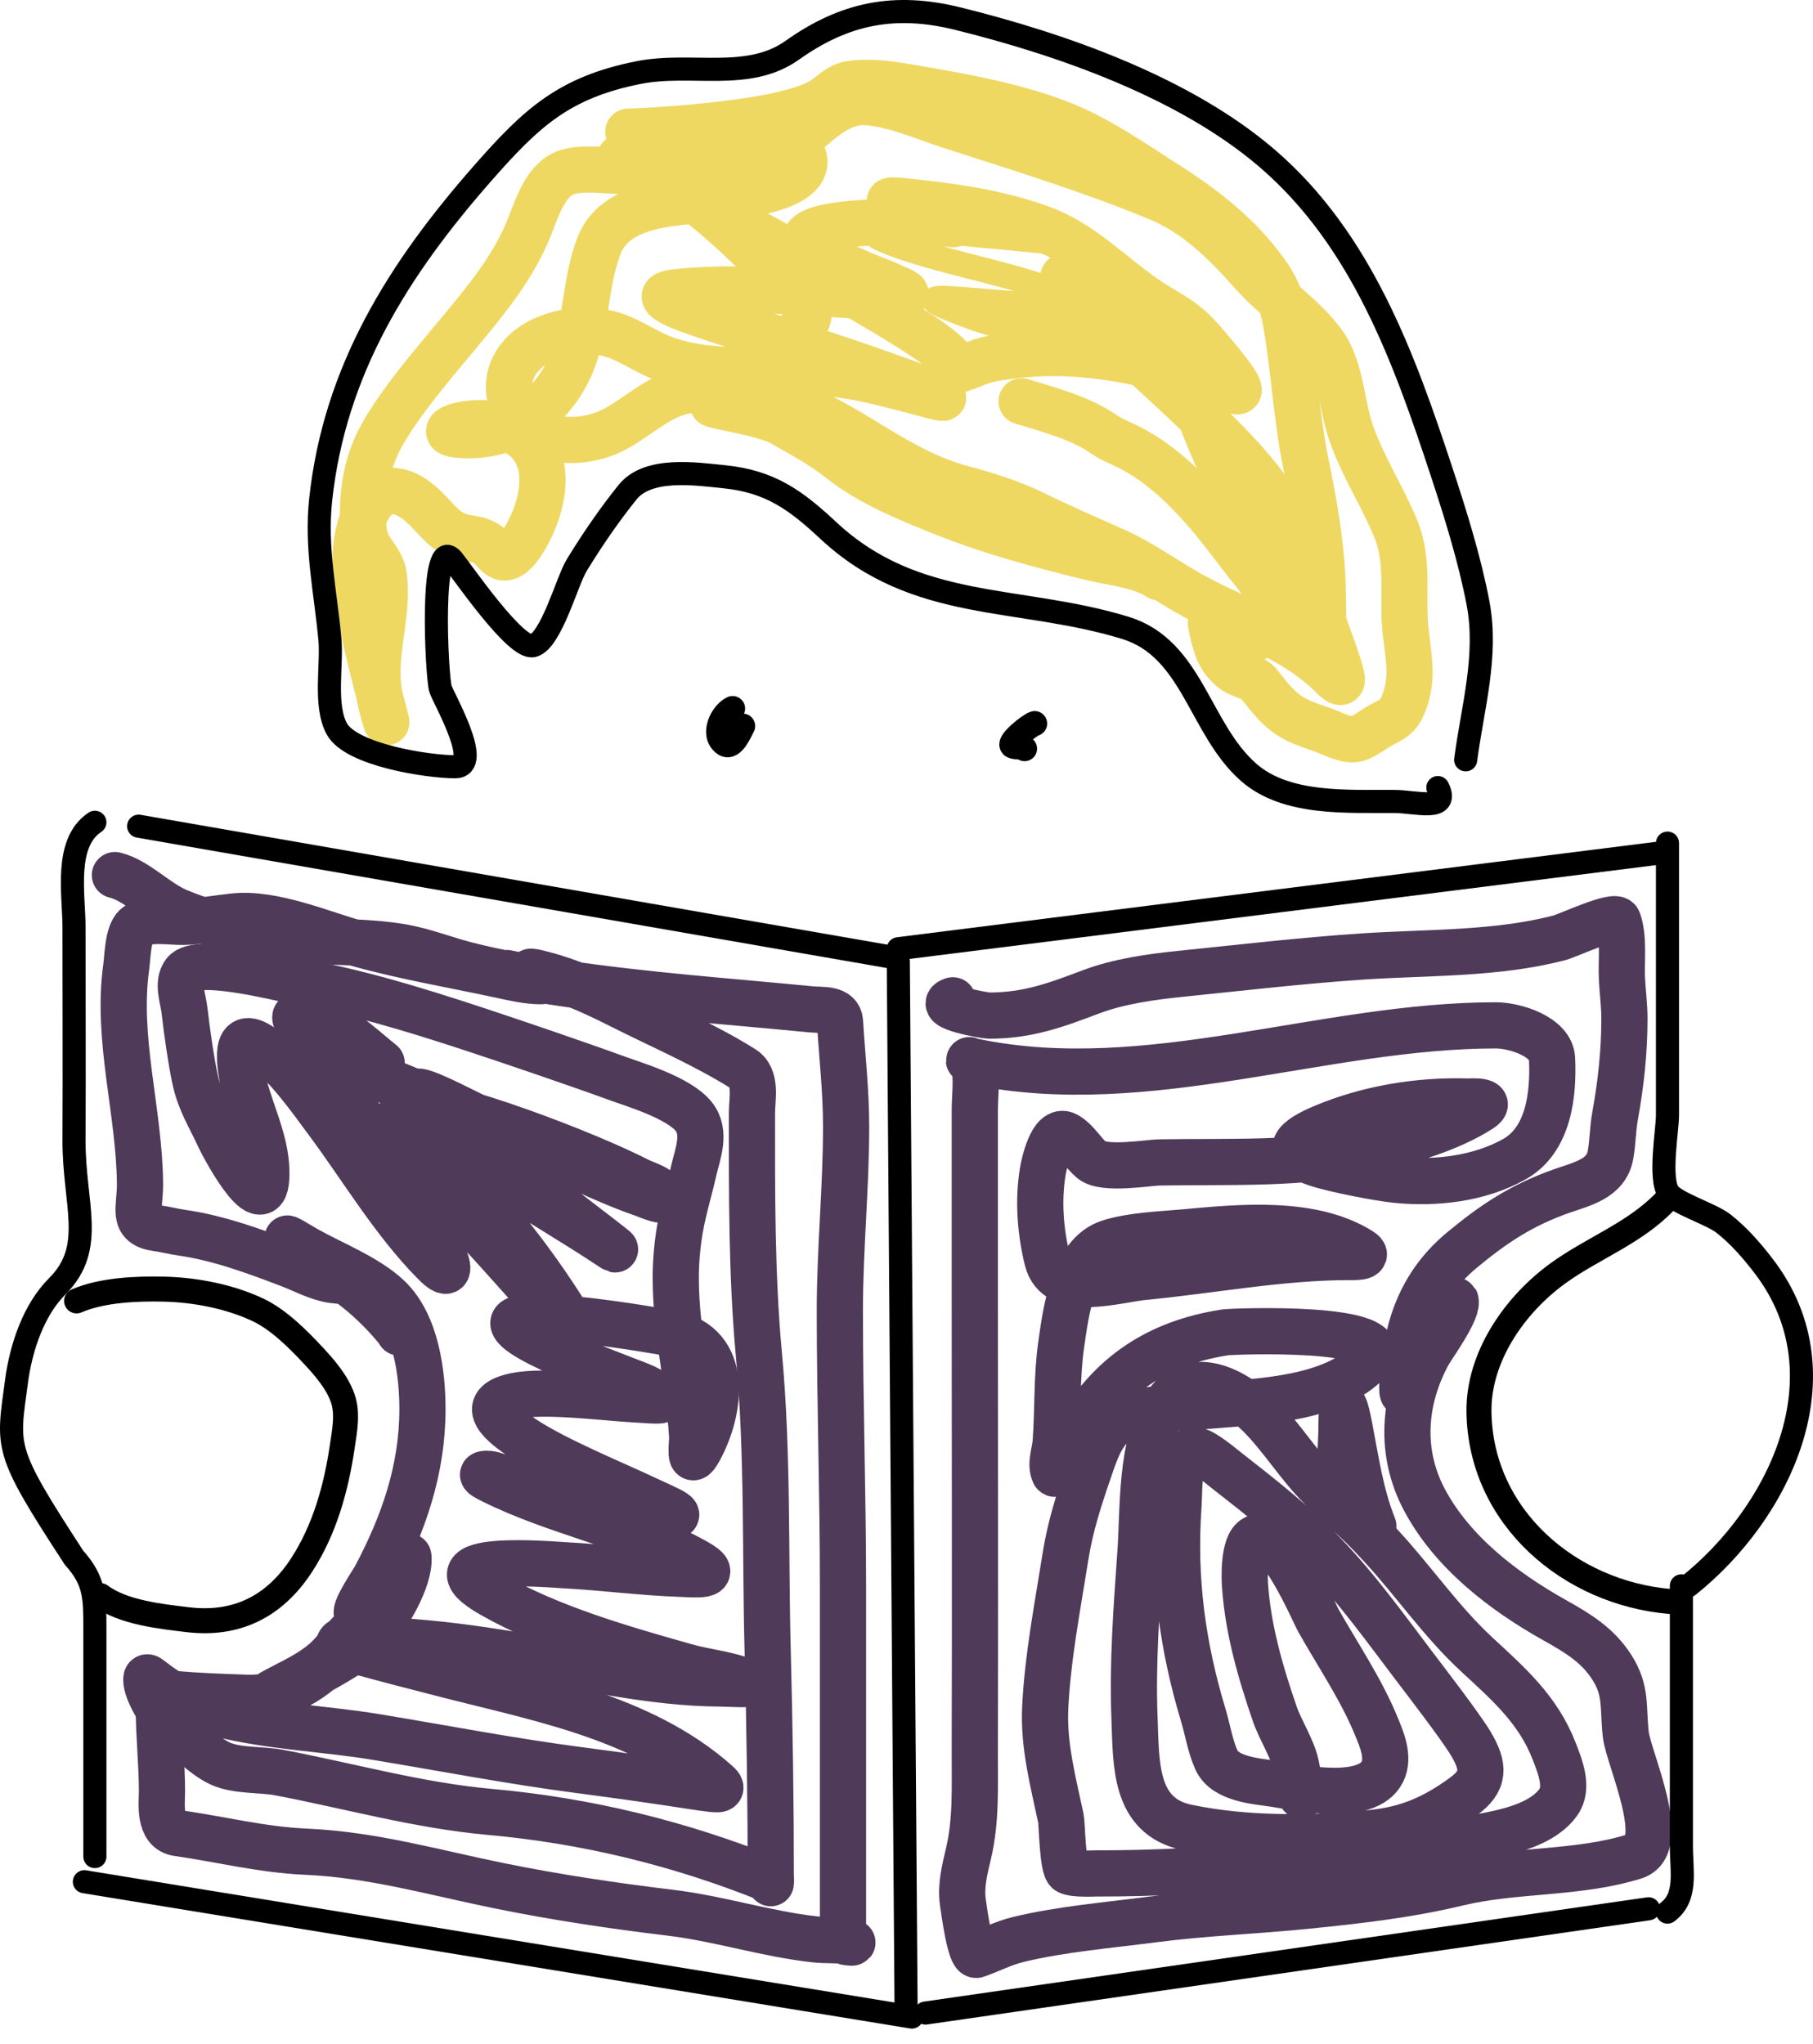 <svg width="157" height="177" viewBox="0 0 157 177" fill="none" xmlns="http://www.w3.org/2000/svg">
<path d="M9.95 75.766C11.803 76.206 13.561 78.133 15.385 78.898C18.779 80.322 22.939 81.123 26.588 81.398C29.34 81.605 32.063 81.531 34.801 82C36.657 82.318 38.449 83.031 40.267 83.506C43.037 84.229 45.848 84.696 48.677 85.117C55.836 86.184 63.054 86.691 70.252 87.391C71.198 87.483 72.67 87.269 72.743 88.475C72.928 91.515 73.271 94.487 73.271 97.541C73.271 102.861 72.728 108.139 72.728 113.473C72.728 121.394 73 129.354 73 137.296C73 147.174 73 157.053 73 166.931C73 167.235 72.832 167.991 73.241 168.136C73.305 168.159 74.185 168.255 73.634 168.136C72.591 167.911 71.599 168.026 70.554 167.91C66.355 167.445 62.277 166.113 58.068 165.606C53.058 165.003 48.109 164.265 43.166 163.257C37.561 162.114 32.221 160.569 26.482 160.32C22.703 160.157 19.082 159.236 15.385 158.709C13.71 158.47 14.026 156.175 14.026 155.065C14.026 152.693 13.755 150.345 13.755 147.987C13.755 147.727 13.382 146.598 13.634 146.527C13.999 146.423 14.622 146.613 14.962 146.647C17.061 146.856 19.197 146.915 21.304 146.993C24.355 147.107 26.711 145.738 28.853 143.65C29.711 142.814 31.883 139.971 30.966 140.744C29.867 141.672 29.134 142.975 28.022 143.906C26.785 144.943 25.356 145.584 23.946 146.331C21.045 147.868 30.414 143.918 32.431 141.331C33.534 139.916 35.499 136.807 35.375 134.826C35.345 134.351 34.831 135.608 34.56 136.001C33.962 136.866 33.25 137.638 32.506 138.38C32.444 138.442 30.972 139.836 30.906 139.705C30.692 139.279 32.332 136.873 32.506 136.543C34.952 131.923 36.583 127.245 36.583 121.996C36.583 118.897 36.036 114.646 33.654 112.358C31.825 110.602 28.793 109.433 26.573 108.187C26.041 107.889 24.501 106.925 24.957 107.329C26.84 108.998 29.552 109.974 31.691 111.274C33.362 112.29 33.572 113.447 34.409 115.069C34.673 115.582 34.651 115.39 34.258 114.918C33.14 113.577 31.794 112.277 30.393 111.229C29.881 110.846 29.373 110.913 28.777 110.822C27.508 110.631 26.279 109.951 25.093 109.497C22.076 108.343 18.961 107.191 15.748 106.727C15.009 106.62 14.315 106.437 13.573 106.335C11.342 106.028 12.143 104.619 12.124 102.48C12.069 96.218 10.062 89.978 10.931 83.717C11.049 82.868 11.066 80.872 11.746 80.238C12.614 79.431 14.844 79.849 15.914 79.817C17.357 79.774 18.788 79.505 20.217 79.35C23.641 78.977 27.84 80.828 31.087 81.729C35.126 82.85 39.267 83.541 43.362 84.425C44.49 84.668 45.687 84.952 46.85 84.952C46.907 84.952 45.108 84.51 44.796 84.44C40.995 83.584 48.923 85.722 46.623 84.575C45.229 83.88 46.245 84.155 47.061 84.364C49.41 84.968 51.576 85.971 53.734 87.06C57.243 88.831 61.002 90.439 64.333 92.526C65.56 93.295 65.118 95.116 65.118 96.366C65.118 103.375 65.077 110.34 65.722 117.328C66.512 125.872 66.253 134.364 66.477 142.928C66.653 149.637 66.749 156.335 66.749 163.046" stroke="#4F3A5A" stroke-width="4" stroke-linecap="round"/>
<path d="M66.749 162.775C58.916 159.605 50.77 157.623 42.381 156.872C36.236 156.321 30.22 154.618 24.172 153.469C22.641 153.178 20.518 153.353 19.069 152.686C17.521 151.973 15.929 150.22 14.63 149.102C13.87 148.446 12.668 146.421 12.668 145.427C12.668 145.213 12.726 145.155 12.939 145.322C14.881 146.837 16.625 147.796 19.084 148.409C23.485 149.506 28.143 149.656 32.612 150.397C38.465 151.366 44.27 152.487 50.156 153.258C53.35 153.676 56.53 154.121 59.713 154.613C59.822 154.63 61.709 154.937 62.129 154.914C62.655 154.886 62.236 154.521 62.069 154.372C55.462 148.507 46.126 146.953 37.851 144.78C36.252 144.36 34.646 143.963 33.05 143.53C32.129 143.28 31.201 143.05 30.302 142.732C29.977 142.617 29.215 142.527 29.396 142.235C29.634 141.85 30.287 142.042 30.74 142.024C31.821 141.981 32.906 141.992 33.986 142.054C37.804 142.274 41.064 142.717 44.857 143.349C50.737 144.329 56.437 145.722 62.431 145.759C63.197 145.763 65.432 145.934 64.726 145.638C63.022 144.924 61.128 144.788 59.351 144.283C53.702 142.678 47.819 141.005 42.667 138.109C36.138 134.438 47.879 135.467 48.873 135.519C52.209 135.694 55.529 136.139 58.868 136.257C60.038 136.298 62.733 136.588 60.181 135.172C54.667 132.113 48.257 130.995 42.622 128.185C42.349 128.049 41.599 127.688 41.898 127.628C42.486 127.509 43.08 127.836 43.664 127.974C44.903 128.268 46.127 128.618 47.363 128.923C49.36 129.416 54.815 130.745 56.965 131.091C60.281 131.626 57.603 130.563 56.241 129.917C53.193 128.471 48.078 126.403 45.279 124.526C43.749 123.5 41.073 121.585 44.645 120.852C47.184 120.33 52.413 121.018 54.882 121.153C57.151 121.276 58.722 121.551 55.788 120.099C54.808 119.614 44.144 115.936 44.464 114.497C44.764 113.149 56.657 115.153 58.188 115.461C63.181 116.464 62.455 122.057 60.559 125.52C59.585 127.299 59.976 124.934 59.94 124.345C59.613 119.022 58.139 113.9 58.611 108.518C58.871 105.556 59.442 104.105 60.091 101.29C60.416 99.882 61.181 98.055 60.076 96.667C58.763 95.021 54.82 93.871 53.372 93.339C50.201 92.175 44.022 90.073 40.901 89.048C35.775 87.364 30.676 85.81 25.35 84.891C24.22 84.697 17.058 82.842 15.989 84.229C15.308 85.112 15.868 86.464 15.989 87.572C16.157 89.11 16.58 92.073 16.925 93.595C17.338 95.417 18.191 96.742 18.948 98.384C19.563 99.716 23.302 106.487 23.055 101.14C22.899 97.779 20.758 94.671 20.79 91.367C20.804 89.968 21.474 89.833 22.647 90.629C24.776 92.072 26.937 95.187 28.309 97.029C31.341 101.097 34.024 105.68 37.61 109.317C39.105 110.834 38.875 109.631 38.244 108.323C36.831 105.393 34.598 102.232 32.567 99.769C30.732 97.545 24.204 91.919 26.633 93.475C33.781 98.052 39.758 104.588 45.355 110.868C46.583 112.246 47.721 113.703 48.963 115.069C50.713 116.993 50.646 116.404 49.114 113.955C46.686 110.072 43.912 106.423 40.841 103.022C38.948 100.927 36.51 99.367 34.62 97.27C33.377 95.89 37.92 98.983 39.542 99.89C44.509 102.667 45.9 103.526 50.685 106.516C52.729 107.793 54.599 109.171 51.983 107.148C47.173 103.43 46.218 102.789 41.203 98.806C41.057 98.689 31.476 91.973 38.908 95.568C44.016 98.038 45.028 98.785 50.443 101.215C52.151 101.982 53.868 102.74 55.637 103.353C56.21 103.552 57.616 104.216 57.434 103.639C57.173 102.818 56.046 102.597 55.274 102.209C53.396 101.263 51.459 100.433 49.507 99.649C45.706 98.122 41.386 96.604 37.368 95.598C31.19 94.052 38.458 97.253 39.104 96.381C39.334 96.072 38.556 95.822 38.214 95.643C35.814 94.391 33.205 93.575 30.785 92.361C28.852 91.39 23.949 87.685 26.105 87.873C28.784 88.106 31.052 90.435 33.05 92.029" stroke="#4F3A5A" stroke-width="4" stroke-linecap="round"/>
<path d="M82.511 86.608C80.874 87.153 85.319 87.933 85.622 87.933C89.042 87.933 91.454 87.012 94.53 85.855C96.874 84.973 99.708 84.571 102.184 84.319C107.454 83.784 112.706 83.167 117.992 82.813C123.586 82.439 129.62 82.625 135.068 81.187C135.771 81.001 139.9 79.072 140.126 79.711C140.659 81.216 140.375 83.233 140.458 84.801C140.519 85.944 140.67 87.059 140.67 88.204C140.67 91.087 140.362 93.836 139.854 96.667C139.655 97.775 139.661 98.906 139.462 100.01C139.088 102.079 136.966 102.509 135.219 103.127C131.781 104.344 129.397 105.915 126.598 108.232C124.444 110.016 123.018 112.207 122.235 114.903C121.727 116.65 120.996 121.988 121.767 120.34C122.776 118.181 123.451 115.472 124.937 113.578C125.004 113.493 126.005 112.501 126.024 112.539C126.417 113.323 124.035 116.559 123.669 117.237C121.508 121.248 121.188 125.764 123.337 129.827C125.753 134.395 130.211 137.803 134.63 140.277C136.611 141.386 138.351 142.429 139.582 144.358C140.886 146.402 140.519 147.81 140.79 150.186C141.025 152.24 144.575 159.773 141.545 160.727C136.663 162.265 131.229 161.827 126.221 163.031C121.894 164.071 117.551 164.556 113.13 165.004C108.715 165.451 104.293 165.603 99.889 166.178C96.061 166.678 91.897 167.018 88.158 167.925C86.894 168.232 85.779 168.823 84.565 169.25C84.019 169.442 83.481 165.38 83.387 164.733C83.175 163.271 83.538 161.879 83.87 160.471C84.548 157.597 84.406 154.671 84.414 151.722C84.45 138.541 84.414 125.359 84.414 112.178C84.414 106.837 84.414 101.496 84.414 96.155C84.414 94.936 84.619 93.478 84.368 92.27C84.242 91.662 83.325 91.704 84.474 91.939C99.379 94.985 114.596 88.776 129.527 88.776C131.215 88.776 134.319 89.757 134.404 91.668C134.541 94.752 134.124 98.696 131.127 100.372C128.09 102.07 124.294 102.494 120.891 102.149C119.357 101.993 115.488 101.239 113.976 100.733C110.869 99.694 112.237 98.592 114.55 97.616C118.462 95.965 122.858 95.242 127.096 95.372C127.189 95.375 129.493 95.203 128.168 96.05C125.485 97.765 121.742 98.847 118.687 99.528C112.722 100.859 106.456 100.54 100.388 100.643C99.453 100.659 95.595 101.327 94.545 100.447C93.769 99.797 93.252 98.785 92.356 98.279C91.065 97.549 90.386 100.917 90.302 101.426C89.889 103.94 90.087 106.607 90.695 109.076C91.527 112.454 96.655 110.785 99.089 110.551C104.967 109.988 110.897 108.835 116.814 108.835C117.047 108.835 118.794 108.91 117.811 108.293C113.571 105.631 107.308 106.264 102.607 106.696C100.597 106.881 98.029 106.952 96.055 107.585C92.906 108.594 92.295 113.662 91.903 116.364C91.496 119.163 91.627 122.04 91.419 124.857C91.353 125.759 90.921 126.746 91.299 127.568C91.354 127.688 91.545 127.439 91.616 127.327C92.268 126.285 92.651 125.095 93.261 124.029C96.144 118.989 100.324 116.242 106.11 115.355C106.661 115.271 121.471 114.677 118.566 117.81C115.441 121.179 108.972 121.344 104.827 121.695C103.472 121.809 99.469 121.893 97.912 122.418C95.591 123.199 94.947 125.429 94.243 127.477C93.428 129.848 92.672 132.211 92.28 134.69C91.599 138.99 90.724 143.484 90.513 147.837C90.354 151.136 91.196 154.252 91.872 157.444C91.967 157.891 92.01 161.757 92.506 162.022C93.017 162.295 94.781 162.203 94.892 162.203C97.642 162.203 100.068 162.142 102.864 161.992C110.763 161.569 118.754 160.803 126.538 159.342C129.074 158.865 133.209 158.422 134.932 156.059C135.866 154.778 135.082 152.901 134.585 151.616C133.198 148.033 130.654 145.808 127.896 143.259C124.769 140.368 122.443 136.911 119.562 133.802C117.012 131.05 116.996 131.384 114.399 128.803C112.433 126.848 111.025 124.474 109.084 122.523C106.907 120.334 103.069 118.331 100.901 121.74C98.745 125.131 99.029 130.561 98.757 134.434C98.423 139.186 98.057 143.974 98.244 148.74C98.397 152.655 98.178 157.243 102.773 158.212C107.855 159.284 113.586 159.218 118.732 158.709C121.915 158.394 124.205 157.377 126.719 155.547C128.567 154.201 128.572 152.981 127.353 150.939C126.49 149.493 123.342 145.403 122.491 144.283C119.981 140.976 117.545 137.567 114.655 134.57C112.09 131.909 109.126 129.581 106.216 127.312C105.918 127.08 104.321 125.723 103.619 125.58C101.941 125.239 102.17 128.755 102.048 130.459C101.607 136.664 102.402 142.542 104.192 148.469C104.586 149.771 104.781 151.144 105.34 152.384C106.102 154.076 108.895 154.219 110.352 154.447C112.44 154.775 118.382 156.081 119.713 153.393C120.345 152.119 119.609 150.49 119.155 149.388C117.845 146.213 115.868 143.319 114.187 140.337C113.709 139.488 110.652 132.192 108.692 133.17C107.602 133.713 107.792 136.897 107.816 137.265C108.065 141.051 109.166 144.842 110.398 148.409C110.888 149.828 111.921 151.367 112.24 152.851C112.42 153.691 112.479 154.763 112.678 155.456" stroke="#4F3A5A" stroke-width="4" stroke-linecap="round"/>
<path d="M88.468 34.748C90.906 35.506 93.503 36.156 95.635 37.623C96.242 38.041 96.549 38.144 97.254 38.47C100.214 39.838 102.533 42.075 104.639 44.516C105.409 45.408 106.978 47.453 107.739 48.455C108.438 49.375 109.481 50.457 109.851 51.596C110.158 52.536 109.953 53.717 109.526 54.589C108.966 55.73 107.216 55.172 106.317 54.835C105.786 54.636 105.463 54.438 105.054 54.087C104.986 54.029 104.843 53.822 104.856 53.91C104.969 54.671 105.186 55.533 105.458 56.253C105.719 56.94 106.227 57.573 106.811 58.016C107.458 58.506 108.537 58.607 109.042 59.246C109.953 60.401 110.846 61.592 112.201 62.279C113.017 62.693 113.921 62.968 114.778 63.283C115.55 63.567 116.737 64.239 117.591 63.933C118.32 63.672 118.96 63.109 119.645 62.752C120.482 62.314 121.046 62.075 121.441 61.176C122.437 58.913 122.001 57.096 121.728 54.707C121.382 51.69 122.071 48.681 120.869 45.776C119.7 42.952 118.03 40.412 117.009 37.505C116.133 35.011 116.158 31.857 114.551 29.687C112.887 27.441 110.356 25.782 108.489 23.691C106.046 20.955 103.649 18.508 100.177 17.084C94.371 14.702 88.365 12.848 82.397 10.93C80.058 10.178 77.457 8.998 74.973 8.842C72.329 8.676 70.291 11.258 68.388 12.692C65.453 14.903 62.643 15.38 58.989 15.252C55.596 15.134 55.508 14.883 52.237 14.721C51.268 14.673 49.683 14.567 48.703 15.075C46.989 15.964 46.335 18.56 45.642 20.156C44.182 23.518 41.883 26.234 39.561 29.037C37.364 31.69 35.056 34.334 33.282 37.298C31.898 39.612 31.426 42.006 31.426 44.673C31.426 45.66 31.483 46.634 32.019 47.49C32.495 48.251 33.085 48.845 33.223 49.784C33.663 52.778 32.513 55.952 32.71 58.99C32.777 60.029 33.01 61.046 33.302 62.043C34.025 64.511 31.976 57.068 31.505 54.54C30.894 51.258 30.11 47.262 31.791 44.142C33.125 41.667 35.132 42.338 36.816 43.984C37.936 45.079 38.587 46.184 40.193 46.525C40.928 46.681 41.222 46.638 41.91 46.958C42.529 47.245 42.751 47.764 43.273 48.13C44.451 48.955 45.862 45.877 46.087 45.373C47.376 42.471 47.658 38.733 44.23 37.19C42.819 36.555 41.288 36.501 39.808 36.836C38.921 37.036 38.324 37.521 39.699 37.643C44.374 38.058 48.254 35.13 49.729 30.849C50.79 27.771 50.697 24.338 51.862 21.298C53.498 17.026 59.843 17.626 63.491 17.015C64.938 16.772 71.172 16.014 69.316 12.988C68.217 11.195 66.252 11.395 64.478 11.589C61.423 11.925 58.48 11.27 55.435 11.363C50.211 11.523 66.288 11.296 70.915 8.872C71.83 8.393 72.556 7.438 73.62 7.277C75.44 7.001 77.377 7.33 79.168 7.641C83.384 8.372 87.656 9.112 91.667 10.644C94.971 11.906 97.844 13.934 100.808 15.823C104.311 18.056 107.404 20.427 109.802 23.868C110.684 25.133 111.106 26.477 111.372 27.994C112.075 32.005 112.258 36.064 113.07 40.065C113.749 43.411 114.351 46.669 114.511 50.089C114.548 50.874 114.59 53.187 114.59 54.106C114.59 54.394 114.681 55.62 114.393 54.717C114.074 53.718 113.59 53.065 112.961 52.206C111.439 50.125 110.597 49.015 109.121 46.663C106.83 43.01 105.213 39.401 103.691 35.398C101.968 30.868 99.264 27.858 95.181 25.197C94.286 24.613 91.677 23.262 92.121 24.232C92.548 25.165 93.337 25.892 94.036 26.645C96.501 29.298 99.966 32.29 102.546 34.739C106.534 38.523 110.702 42.4 112.635 47.677C113.152 49.087 113.26 49.889 113.692 51.31C114.284 53.257 115.109 55.119 115.716 57.06C115.961 57.845 116.815 59.985 115.419 58.577C112.102 55.23 107.529 53.851 103.464 51.655C101.037 50.343 98.906 48.711 96.366 47.598C94.022 46.571 91.715 45.551 89.416 44.427C87.431 43.458 85.408 42.858 83.285 42.281C80.58 41.545 78.234 40.257 75.851 38.805C70.669 35.647 65.116 32.256 58.792 33.97C56.715 34.533 54.87 36.4 52.908 37.328C49.705 38.843 44.664 38.285 44.112 34.049C43.813 31.753 45.425 30.001 47.469 29.234C48.967 28.672 50.261 28.518 51.862 28.722C54.151 29.014 55.648 30.425 57.746 31.145C62.117 32.644 67.119 31.769 71.646 32.287C74.583 32.622 76.135 33.05 78.951 33.783C80.526 34.194 84.299 35.291 78.764 33.242C74.844 31.791 71.485 30.695 67.47 29.392C66.549 29.093 60.152 27.146 58.516 26.379C56.417 25.394 58.268 25.322 59.483 25.217C64.047 24.823 68.69 25.272 73.245 25.532C74.42 25.599 75.593 25.711 76.769 25.729C77.314 25.737 78.055 26.032 78.398 25.611C78.648 25.303 77.806 25.069 77.451 24.892C76.455 24.395 75.386 24.059 74.371 23.602C73.21 23.08 71.964 22.692 70.925 21.958C70.423 21.602 69.518 20.922 69.888 20.431C70.837 19.176 77.509 19.215 77.747 19.211C79.044 19.188 80.339 19.313 81.636 19.329C81.992 19.333 82.935 19.539 82.703 19.27C82.345 18.856 81.665 18.921 81.143 18.758C80.303 18.494 79.454 18.259 78.616 17.99C78.287 17.884 75.698 17.179 77.984 17.399C82.029 17.788 86.345 18.37 90.176 19.772C93.706 21.064 96.159 23.757 99.18 25.837C100.736 26.91 102.287 27.554 103.612 28.959C104.375 29.767 105.911 31.61 106.574 32.503C106.868 32.899 107.595 33.955 107.107 33.882C105.421 33.629 103.892 32.741 102.25 32.287C97.374 30.939 92.572 30.141 87.51 30.8C84.514 31.19 85.107 31.354 82.999 32.021C82.508 32.176 82.875 31.729 82.614 31.391C81.601 30.078 79.53 28.861 78.3 28.082C75.949 26.595 73.493 25.321 71.231 23.701C67.373 20.936 62.964 18.985 58.832 16.67C57.333 15.831 55.54 14.23 53.816 13.687C53.208 13.495 55.002 14.162 55.574 14.445C59.941 16.607 63.522 19.983 66.907 23.425C67.394 23.92 69.97 26.041 70.027 27.107C70.1 28.479 67.539 29.843 66.581 30.367C65.35 31.039 65.029 31.241 64.498 32.602C64.217 33.323 64.34 34.121 63.728 34.709C63.347 35.075 62.584 34.925 62.099 34.925C60.135 34.925 66.04 35.65 67.736 36.639C69.532 37.686 71.156 38.522 72.791 39.819C75.3 41.811 78.587 43.153 81.538 44.339C85.731 46.025 89.973 47.159 94.352 48.238C96.204 48.694 98.752 48.912 100.374 49.991" stroke="#EFD862" stroke-width="4" stroke-linecap="round"/>
<path d="M126.923 65.785C127.51 61.296 128.859 56.778 127.994 52.229C127.281 48.475 126.042 44.497 124.848 40.877C121.585 30.987 117.905 20.726 109.716 13.698C102.585 7.578 91.959 3.841 82.935 1.611C77.487 0.265 73.147 1.126 68.608 4.349C64.757 7.083 59.862 5.373 55.284 6.286C48.84 7.571 46.02 10.196 41.827 14.967C34.537 23.259 28.971 32.041 27.767 43.281C27.319 47.452 28.196 51.263 28.57 55.367C28.771 57.569 28.053 61.084 29.172 63.114C30.416 65.368 37.048 66.386 39.416 66.386C41.849 66.386 38.409 60.473 38.144 59.641C37.812 58.598 37.193 46.014 39.215 48.489C40.048 49.508 44.695 56.324 46.178 55.901C47.738 55.457 49.107 50.303 49.928 48.957C51.239 46.806 52.765 44.575 54.347 42.613C56.123 40.409 60.23 41.025 62.716 41.277C66.72 41.684 68.927 43.317 71.754 45.952C79.337 53.017 88.255 51.533 97.464 54.366C103.271 56.152 103.841 63.082 108.11 66.853C111.376 69.739 116.695 69.356 120.764 69.391C122.653 69.407 125.572 70.301 124.513 68.189" stroke="black" stroke-width="2" stroke-linecap="round"/>
<path d="M77.79 82.141L110.672 78.008L143.553 73.875" stroke="black" stroke-width="2" stroke-linecap="round"/>
<path d="M12.006 71.532L44.655 77.208L77.304 82.884" stroke="black" stroke-width="2" stroke-linecap="round"/>
<path d="M144.398 72.997C144.398 80.854 144.398 88.712 144.398 96.569C144.398 97.86 143.644 102.002 144.498 103.28C145.076 104.145 148.184 105.115 149.219 105.918C150.573 106.969 151.803 108.387 152.834 109.758C159.844 119.08 154.132 130.979 146.206 137.303" stroke="black" stroke-width="2" stroke-linecap="round"/>
<path d="M145.603 137.303C145.603 144.805 145.603 152.306 145.603 159.807C145.603 162.06 146.138 164.249 144.398 165.55" stroke="black" stroke-width="2" stroke-linecap="round"/>
<path d="M80.139 174.292L142.759 165.264" stroke="black" stroke-width="2" stroke-linecap="round"/>
<path d="M78.468 174.467L77.79 83.248" stroke="black" stroke-width="2" stroke-linecap="round"/>
<path d="M7.307 162.921L78.965 174.637" stroke="black" stroke-width="2" stroke-linecap="round"/>
<path d="M8.216 160.742C8.216 154.131 8.216 147.52 8.216 140.909C8.216 138.309 8.205 136.857 6.409 134.866C0.258 125.428 0.65 125.428 1.433 119.57C1.821 116.666 2.913 113.407 4.957 111.368C8.337 107.997 6.378 104.262 6.409 98.639C6.442 92.518 6.409 86.396 6.409 80.275C6.409 77.469 5.528 72.981 8.216 71.194" stroke="black" stroke-width="2" stroke-linecap="round"/>
<path d="M6.631 112.634C8.834 111.681 11.875 111.554 14.261 111.616C16.943 111.685 19.897 112.257 22.33 113.404C24.122 114.25 25.804 115.942 27.137 117.371C28.127 118.432 29.182 119.654 29.674 121.043C30.147 122.38 29.836 123.911 29.636 125.267C29.105 128.862 28.096 132.486 26.087 135.55C23.768 139.087 20.494 140.749 16.226 140.23C13.916 139.95 10.653 139.615 8.691 138.147" stroke="black" stroke-width="2.164" stroke-linecap="round"/>
<path d="M144.145 104.072C141.502 106.803 137.891 108.078 134.884 110.265C131.156 112.976 128.011 117.496 128.074 122.232C128.197 131.386 135.961 137.937 144.661 138.661" stroke="black" stroke-width="2.164" stroke-linecap="round"/>
<path d="M63.442 61.342C62.535 61.765 61.638 63.58 62.728 64.385C63.445 64.915 64.115 63.204 64.314 62.863" stroke="black" stroke-width="2.164" stroke-linecap="round"/>
<path d="M89.598 62.646C89.208 62.738 87.106 64.394 87.733 64.603C88.121 64.731 88.361 64.577 88.726 64.82" stroke="black" stroke-width="2.164" stroke-linecap="round"/>
<path d="M93.986 21.207C90.786 20.936 87.593 20.587 84.393 20.312C83.769 20.258 69.504 18.585 78.724 21.591C83.233 23.061 88.118 23.832 92.498 25.659C92.755 25.766 93.314 26.155 93.062 26.273C92.395 26.585 91.594 26.432 90.857 26.426C88.463 26.406 85.604 26.093 83.213 25.915C81.362 25.777 79.49 25.65 82.469 26.81C84.539 27.616 89.598 29.741 91.472 27.45C91.938 26.88 91.561 24.517 91.626 25.249C91.758 26.741 92.459 27.472 93.062 28.575" stroke="#EFD862" stroke-width="2.164" stroke-linecap="round"/>
<path d="M115.939 126.996C116.143 125.547 116.042 126.442 116.15 124.375C116.203 123.357 116.072 119.514 116.845 123.487C117.412 126.406 117.814 129.369 118.928 132.146" stroke="#4F3A5A" stroke-width="4" stroke-linecap="round"/>
</svg>
